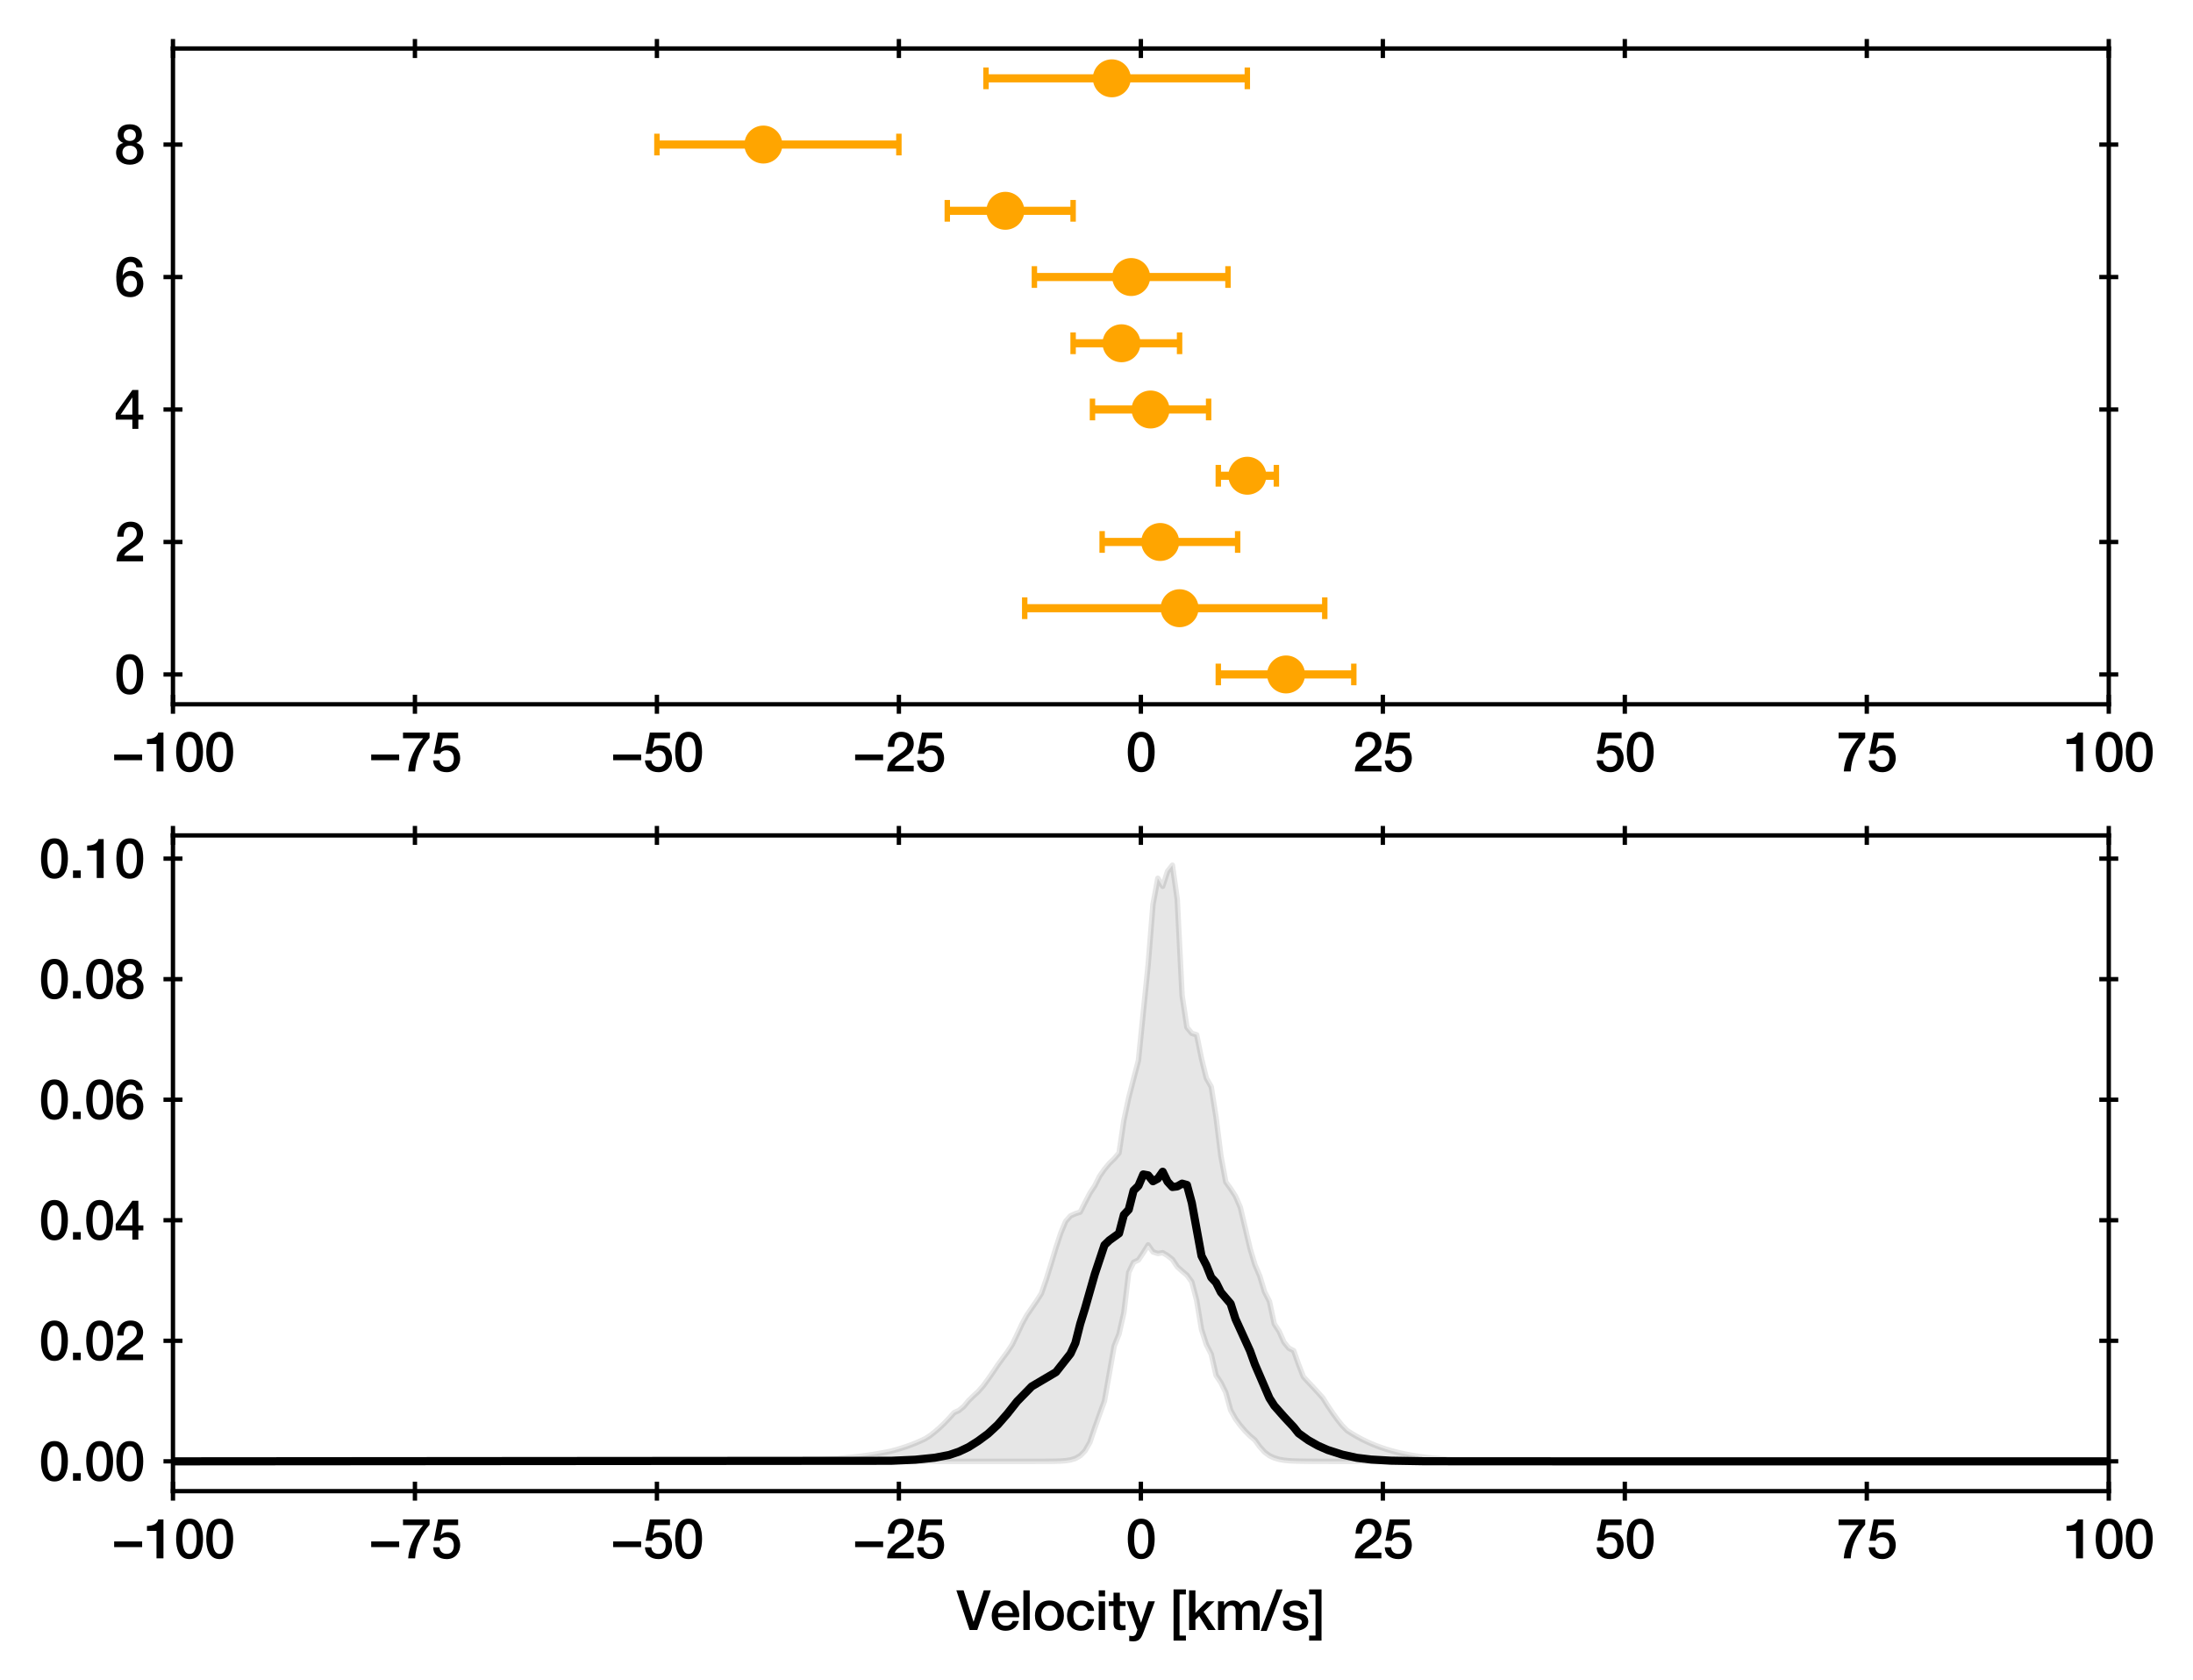 <?xml version="1.0" encoding="utf-8" standalone="no"?>
<!DOCTYPE svg PUBLIC "-//W3C//DTD SVG 1.1//EN"
  "http://www.w3.org/Graphics/SVG/1.1/DTD/svg11.dtd">
<svg xmlns:xlink="http://www.w3.org/1999/xlink" width="404.567pt" height="309.921pt" viewBox="0 0 404.567 309.921" xmlns="http://www.w3.org/2000/svg" version="1.1">
 <defs>
  <style type="text/css">*{stroke-linejoin: round; stroke-linecap: butt}</style>
 </defs>
 <g id="figure_1">
  <g id="patch_1">
   <path d="M 0 309.921 
L 404.567 309.921 
L 404.567 0 
L 0 0 
z
" style="fill: #ffffff"/>
  </g>
  <g id="axes_1">
   <g id="patch_2">
    <path d="M 31.908 129.91 
L 389.028 129.91 
L 389.028 8.95 
L 31.908 8.95 
z
" style="fill: #ffffff"/>
   </g>
   <g id="matplotlib.axis_1">
    <g id="xtick_1">
     <g id="line2d_1">
      <defs>
       <path id="m0ee401a69e" d="M 0 1.75 
L 0 -1.75 
" style="stroke: #000000; stroke-width: 0.8"/>
      </defs>
      <g>
       <use xlink:href="#m0ee401a69e" x="31.908" y="129.91" style="stroke: #000000; stroke-width: 0.8"/>
      </g>
     </g>
     <g id="line2d_2">
      <g>
       <use xlink:href="#m0ee401a69e" x="31.908" y="8.95" style="stroke: #000000; stroke-width: 0.8"/>
      </g>
     </g>
     <g id="text_1">
      <!-- −100 -->
      <g transform="translate(20.569 142.301)scale(0.1 -0.1)">
       <defs>
        <path id="HelveticaNeue-Medium-2212" d="M 3533 1293 
L 3533 1946 
L 307 1946 
L 307 1293 
L 3533 1293 
z
" transform="scale(0.016)"/>
        <path id="HelveticaNeue-Medium-31" d="M 339 3162 
L 1440 3162 
L 1440 0 
L 2240 0 
L 2240 4480 
L 1645 4480 
C 1536 3942 954 3731 339 3738 
L 339 3162 
z
" transform="scale(0.016)"/>
        <path id="HelveticaNeue-Medium-30" d="M 1779 518 
C 1139 518 960 1306 960 2240 
C 960 3174 1139 3962 1779 3962 
C 2419 3962 2598 3174 2598 2240 
C 2598 1306 2419 518 1779 518 
z
M 1779 4570 
C 493 4570 230 3258 230 2240 
C 230 1222 493 -90 1779 -90 
C 3066 -90 3328 1222 3328 2240 
C 3328 3258 3066 4570 1779 4570 
z
" transform="scale(0.016)"/>
       </defs>
       <use xlink:href="#HelveticaNeue-Medium-2212"/>
       <use xlink:href="#HelveticaNeue-Medium-31" x="60"/>
       <use xlink:href="#HelveticaNeue-Medium-30" x="115.6"/>
       <use xlink:href="#HelveticaNeue-Medium-30" x="171.2"/>
      </g>
     </g>
    </g>
    <g id="xtick_2">
     <g id="line2d_3">
      <g>
       <use xlink:href="#m0ee401a69e" x="76.548" y="129.91" style="stroke: #000000; stroke-width: 0.8"/>
      </g>
     </g>
     <g id="line2d_4">
      <g>
       <use xlink:href="#m0ee401a69e" x="76.548" y="8.95" style="stroke: #000000; stroke-width: 0.8"/>
      </g>
     </g>
     <g id="text_2">
      <!-- −75 -->
      <g transform="translate(67.988 142.301)scale(0.1 -0.1)">
       <defs>
        <path id="HelveticaNeue-Medium-37" d="M 224 3827 
L 2547 3827 
C 1626 2790 915 1414 819 0 
L 1619 0 
C 1734 1619 2355 2816 3290 3872 
L 3290 4480 
L 224 4480 
L 224 3827 
z
" transform="scale(0.016)"/>
        <path id="HelveticaNeue-Medium-35" d="M 307 2029 
L 1037 2029 
C 1152 2342 1453 2438 1760 2438 
C 2349 2438 2611 1997 2611 1504 
C 2611 960 2400 518 1779 518 
C 1306 518 998 794 954 1274 
L 224 1274 
C 256 378 928 -90 1792 -90 
C 2893 -90 3341 800 3341 1517 
C 3341 2374 2829 3014 1939 3014 
C 1638 3014 1312 2893 1114 2675 
L 1101 2688 
L 1331 3827 
L 3104 3827 
L 3104 4480 
L 787 4480 
L 307 2029 
z
" transform="scale(0.016)"/>
       </defs>
       <use xlink:href="#HelveticaNeue-Medium-2212"/>
       <use xlink:href="#HelveticaNeue-Medium-37" x="60"/>
       <use xlink:href="#HelveticaNeue-Medium-35" x="115.6"/>
      </g>
     </g>
    </g>
    <g id="xtick_3">
     <g id="line2d_5">
      <g>
       <use xlink:href="#m0ee401a69e" x="121.188" y="129.91" style="stroke: #000000; stroke-width: 0.8"/>
      </g>
     </g>
     <g id="line2d_6">
      <g>
       <use xlink:href="#m0ee401a69e" x="121.188" y="8.95" style="stroke: #000000; stroke-width: 0.8"/>
      </g>
     </g>
     <g id="text_3">
      <!-- −50 -->
      <g transform="translate(112.628 142.301)scale(0.1 -0.1)">
       <use xlink:href="#HelveticaNeue-Medium-2212"/>
       <use xlink:href="#HelveticaNeue-Medium-35" x="60"/>
       <use xlink:href="#HelveticaNeue-Medium-30" x="115.6"/>
      </g>
     </g>
    </g>
    <g id="xtick_4">
     <g id="line2d_7">
      <g>
       <use xlink:href="#m0ee401a69e" x="165.828" y="129.91" style="stroke: #000000; stroke-width: 0.8"/>
      </g>
     </g>
     <g id="line2d_8">
      <g>
       <use xlink:href="#m0ee401a69e" x="165.828" y="8.95" style="stroke: #000000; stroke-width: 0.8"/>
      </g>
     </g>
     <g id="text_4">
      <!-- −25 -->
      <g transform="translate(157.268 142.301)scale(0.1 -0.1)">
       <defs>
        <path id="HelveticaNeue-Medium-32" d="M 3309 653 
L 1126 653 
C 1254 1050 1798 1325 2317 1683 
C 2829 2042 3315 2483 3315 3194 
C 3315 3770 2970 4570 1875 4570 
C 877 4570 333 3834 333 2842 
L 1062 2842 
C 1082 3469 1254 3962 1830 3962 
C 2458 3962 2592 3488 2586 3168 
C 2573 2470 1818 2118 1235 1696 
C 634 1293 256 736 250 0 
L 3309 0 
L 3309 653 
z
" transform="scale(0.016)"/>
       </defs>
       <use xlink:href="#HelveticaNeue-Medium-2212"/>
       <use xlink:href="#HelveticaNeue-Medium-32" x="60"/>
       <use xlink:href="#HelveticaNeue-Medium-35" x="115.6"/>
      </g>
     </g>
    </g>
    <g id="xtick_5">
     <g id="line2d_9">
      <g>
       <use xlink:href="#m0ee401a69e" x="210.468" y="129.91" style="stroke: #000000; stroke-width: 0.8"/>
      </g>
     </g>
     <g id="line2d_10">
      <g>
       <use xlink:href="#m0ee401a69e" x="210.468" y="8.95" style="stroke: #000000; stroke-width: 0.8"/>
      </g>
     </g>
     <g id="text_5">
      <!-- 0 -->
      <g transform="translate(207.688 142.301)scale(0.1 -0.1)">
       <use xlink:href="#HelveticaNeue-Medium-30"/>
      </g>
     </g>
    </g>
    <g id="xtick_6">
     <g id="line2d_11">
      <g>
       <use xlink:href="#m0ee401a69e" x="255.108" y="129.91" style="stroke: #000000; stroke-width: 0.8"/>
      </g>
     </g>
     <g id="line2d_12">
      <g>
       <use xlink:href="#m0ee401a69e" x="255.108" y="8.95" style="stroke: #000000; stroke-width: 0.8"/>
      </g>
     </g>
     <g id="text_6">
      <!-- 25 -->
      <g transform="translate(249.548 142.301)scale(0.1 -0.1)">
       <use xlink:href="#HelveticaNeue-Medium-32"/>
       <use xlink:href="#HelveticaNeue-Medium-35" x="55.6"/>
      </g>
     </g>
    </g>
    <g id="xtick_7">
     <g id="line2d_13">
      <g>
       <use xlink:href="#m0ee401a69e" x="299.748" y="129.91" style="stroke: #000000; stroke-width: 0.8"/>
      </g>
     </g>
     <g id="line2d_14">
      <g>
       <use xlink:href="#m0ee401a69e" x="299.748" y="8.95" style="stroke: #000000; stroke-width: 0.8"/>
      </g>
     </g>
     <g id="text_7">
      <!-- 50 -->
      <g transform="translate(294.188 142.301)scale(0.1 -0.1)">
       <use xlink:href="#HelveticaNeue-Medium-35"/>
       <use xlink:href="#HelveticaNeue-Medium-30" x="55.6"/>
      </g>
     </g>
    </g>
    <g id="xtick_8">
     <g id="line2d_15">
      <g>
       <use xlink:href="#m0ee401a69e" x="344.388" y="129.91" style="stroke: #000000; stroke-width: 0.8"/>
      </g>
     </g>
     <g id="line2d_16">
      <g>
       <use xlink:href="#m0ee401a69e" x="344.388" y="8.95" style="stroke: #000000; stroke-width: 0.8"/>
      </g>
     </g>
     <g id="text_8">
      <!-- 75 -->
      <g transform="translate(338.828 142.301)scale(0.1 -0.1)">
       <use xlink:href="#HelveticaNeue-Medium-37"/>
       <use xlink:href="#HelveticaNeue-Medium-35" x="55.6"/>
      </g>
     </g>
    </g>
    <g id="xtick_9">
     <g id="line2d_17">
      <g>
       <use xlink:href="#m0ee401a69e" x="389.028" y="129.91" style="stroke: #000000; stroke-width: 0.8"/>
      </g>
     </g>
     <g id="line2d_18">
      <g>
       <use xlink:href="#m0ee401a69e" x="389.028" y="8.95" style="stroke: #000000; stroke-width: 0.8"/>
      </g>
     </g>
     <g id="text_9">
      <!-- 100 -->
      <g transform="translate(380.689 142.301)scale(0.1 -0.1)">
       <use xlink:href="#HelveticaNeue-Medium-31"/>
       <use xlink:href="#HelveticaNeue-Medium-30" x="55.6"/>
       <use xlink:href="#HelveticaNeue-Medium-30" x="111.2"/>
      </g>
     </g>
    </g>
   </g>
   <g id="matplotlib.axis_2">
    <g id="ytick_1">
     <g id="line2d_19">
      <defs>
       <path id="m639b80ee2d" d="M 1.75 0 
L -1.75 -0 
" style="stroke: #000000; stroke-width: 0.8"/>
      </defs>
      <g>
       <use xlink:href="#m639b80ee2d" x="31.908" y="124.412" style="stroke: #000000; stroke-width: 0.8"/>
      </g>
     </g>
     <g id="line2d_20">
      <g>
       <use xlink:href="#m639b80ee2d" x="389.028" y="124.412" style="stroke: #000000; stroke-width: 0.8"/>
      </g>
     </g>
     <g id="text_10">
      <!-- 0 -->
      <g transform="translate(21.098 127.982)scale(0.1 -0.1)">
       <use xlink:href="#HelveticaNeue-Medium-30"/>
      </g>
     </g>
    </g>
    <g id="ytick_2">
     <g id="line2d_21">
      <g>
       <use xlink:href="#m639b80ee2d" x="31.908" y="99.975" style="stroke: #000000; stroke-width: 0.8"/>
      </g>
     </g>
     <g id="line2d_22">
      <g>
       <use xlink:href="#m639b80ee2d" x="389.028" y="99.975" style="stroke: #000000; stroke-width: 0.8"/>
      </g>
     </g>
     <g id="text_11">
      <!-- 2 -->
      <g transform="translate(21.098 103.546)scale(0.1 -0.1)">
       <use xlink:href="#HelveticaNeue-Medium-32"/>
      </g>
     </g>
    </g>
    <g id="ytick_3">
     <g id="line2d_23">
      <g>
       <use xlink:href="#m639b80ee2d" x="31.908" y="75.539" style="stroke: #000000; stroke-width: 0.8"/>
      </g>
     </g>
     <g id="line2d_24">
      <g>
       <use xlink:href="#m639b80ee2d" x="389.028" y="75.539" style="stroke: #000000; stroke-width: 0.8"/>
      </g>
     </g>
     <g id="text_12">
      <!-- 4 -->
      <g transform="translate(21.098 79.109)scale(0.1 -0.1)">
       <defs>
        <path id="HelveticaNeue-Medium-34" d="M 3341 1638 
L 2765 1638 
L 2765 4480 
L 2074 4480 
L 154 1786 
L 154 1062 
L 2074 1062 
L 2074 0 
L 2765 0 
L 2765 1062 
L 3341 1062 
L 3341 1638 
z
M 2061 3610 
L 2074 3610 
L 2074 1638 
L 717 1638 
L 2061 3610 
z
" transform="scale(0.016)"/>
       </defs>
       <use xlink:href="#HelveticaNeue-Medium-34"/>
      </g>
     </g>
    </g>
    <g id="ytick_4">
     <g id="line2d_25">
      <g>
       <use xlink:href="#m639b80ee2d" x="31.908" y="51.103" style="stroke: #000000; stroke-width: 0.8"/>
      </g>
     </g>
     <g id="line2d_26">
      <g>
       <use xlink:href="#m639b80ee2d" x="389.028" y="51.103" style="stroke: #000000; stroke-width: 0.8"/>
      </g>
     </g>
     <g id="text_13">
      <!-- 6 -->
      <g transform="translate(21.098 54.673)scale(0.1 -0.1)">
       <defs>
        <path id="HelveticaNeue-Medium-36" d="M 1824 518 
C 1293 518 1018 966 1018 1453 
C 1018 1946 1293 2368 1824 2368 
C 2349 2368 2611 1933 2611 1453 
C 2611 973 2349 518 1824 518 
z
M 3258 3347 
C 3219 4077 2618 4570 1907 4570 
C 640 4570 218 3322 218 2253 
C 218 947 531 -90 1850 -90 
C 2746 -90 3341 570 3341 1440 
C 3341 2298 2816 2944 1926 2944 
C 1530 2944 1158 2765 960 2413 
L 947 2426 
C 992 3014 1082 3962 1875 3962 
C 2253 3962 2496 3712 2528 3347 
L 3258 3347 
z
" transform="scale(0.016)"/>
       </defs>
       <use xlink:href="#HelveticaNeue-Medium-36"/>
      </g>
     </g>
    </g>
    <g id="ytick_5">
     <g id="line2d_27">
      <g>
       <use xlink:href="#m639b80ee2d" x="31.908" y="26.666" style="stroke: #000000; stroke-width: 0.8"/>
      </g>
     </g>
     <g id="line2d_28">
      <g>
       <use xlink:href="#m639b80ee2d" x="389.028" y="26.666" style="stroke: #000000; stroke-width: 0.8"/>
      </g>
     </g>
     <g id="text_14">
      <!-- 8 -->
      <g transform="translate(21.098 30.237)scale(0.1 -0.1)">
       <defs>
        <path id="HelveticaNeue-Medium-38" d="M 1779 486 
C 1293 486 928 794 928 1318 
C 928 1811 1293 2106 1779 2106 
C 2266 2106 2630 1811 2630 1318 
C 2630 794 2266 486 1779 486 
z
M 1779 -90 
C 2688 -90 3360 442 3360 1318 
C 3360 1882 3040 2285 2541 2413 
L 2541 2426 
C 2944 2579 3174 2912 3174 3347 
C 3174 4109 2669 4570 1779 4570 
C 890 4570 384 4109 384 3347 
C 384 2912 614 2579 1018 2426 
L 1018 2413 
C 518 2285 198 1882 198 1318 
C 198 442 870 -90 1779 -90 
z
M 1779 3994 
C 2170 3994 2483 3750 2483 3309 
C 2483 2886 2182 2650 1779 2650 
C 1376 2650 1075 2886 1075 3309 
C 1075 3750 1389 3994 1779 3994 
z
" transform="scale(0.016)"/>
       </defs>
       <use xlink:href="#HelveticaNeue-Medium-38"/>
      </g>
     </g>
    </g>
   </g>
   <g id="LineCollection_1">
    <path d="M 224.753 124.412 
L 249.751 124.412 
" clip-path="url(#p552e424251)" style="fill: none; stroke: #ffa500; stroke-width: 1.5"/>
    <path d="M 189.041 112.194 
L 244.394 112.194 
" clip-path="url(#p552e424251)" style="fill: none; stroke: #ffa500; stroke-width: 1.5"/>
    <path d="M 203.325 99.975 
L 228.324 99.975 
" clip-path="url(#p552e424251)" style="fill: none; stroke: #ffa500; stroke-width: 1.5"/>
    <path d="M 224.753 87.757 
L 235.466 87.757 
" clip-path="url(#p552e424251)" style="fill: none; stroke: #ffa500; stroke-width: 1.5"/>
    <path d="M 201.54 75.539 
L 222.967 75.539 
" clip-path="url(#p552e424251)" style="fill: none; stroke: #ffa500; stroke-width: 1.5"/>
    <path d="M 197.969 63.321 
L 217.61 63.321 
" clip-path="url(#p552e424251)" style="fill: none; stroke: #ffa500; stroke-width: 1.5"/>
    <path d="M 190.826 51.103 
L 226.538 51.103 
" clip-path="url(#p552e424251)" style="fill: none; stroke: #ffa500; stroke-width: 1.5"/>
    <path d="M 174.756 38.885 
L 197.969 38.885 
" clip-path="url(#p552e424251)" style="fill: none; stroke: #ffa500; stroke-width: 1.5"/>
    <path d="M 121.188 26.666 
L 165.828 26.666 
" clip-path="url(#p552e424251)" style="fill: none; stroke: #ffa500; stroke-width: 1.5"/>
    <path d="M 181.898 14.448 
L 230.109 14.448 
" clip-path="url(#p552e424251)" style="fill: none; stroke: #ffa500; stroke-width: 1.5"/>
   </g>
   <g id="line2d_29">
    <defs>
     <path id="md66c753eae" d="M 0 2 
L 0 -2 
" style="stroke: #ffa500"/>
    </defs>
    <g clip-path="url(#p552e424251)">
     <use xlink:href="#md66c753eae" x="224.753" y="124.412" style="fill: #ffa500; stroke: #ffa500"/>
     <use xlink:href="#md66c753eae" x="189.041" y="112.194" style="fill: #ffa500; stroke: #ffa500"/>
     <use xlink:href="#md66c753eae" x="203.325" y="99.975" style="fill: #ffa500; stroke: #ffa500"/>
     <use xlink:href="#md66c753eae" x="224.753" y="87.757" style="fill: #ffa500; stroke: #ffa500"/>
     <use xlink:href="#md66c753eae" x="201.54" y="75.539" style="fill: #ffa500; stroke: #ffa500"/>
     <use xlink:href="#md66c753eae" x="197.969" y="63.321" style="fill: #ffa500; stroke: #ffa500"/>
     <use xlink:href="#md66c753eae" x="190.826" y="51.103" style="fill: #ffa500; stroke: #ffa500"/>
     <use xlink:href="#md66c753eae" x="174.756" y="38.885" style="fill: #ffa500; stroke: #ffa500"/>
     <use xlink:href="#md66c753eae" x="121.188" y="26.666" style="fill: #ffa500; stroke: #ffa500"/>
     <use xlink:href="#md66c753eae" x="181.898" y="14.448" style="fill: #ffa500; stroke: #ffa500"/>
    </g>
   </g>
   <g id="line2d_30">
    <g clip-path="url(#p552e424251)">
     <use xlink:href="#md66c753eae" x="249.751" y="124.412" style="fill: #ffa500; stroke: #ffa500"/>
     <use xlink:href="#md66c753eae" x="244.394" y="112.194" style="fill: #ffa500; stroke: #ffa500"/>
     <use xlink:href="#md66c753eae" x="228.324" y="99.975" style="fill: #ffa500; stroke: #ffa500"/>
     <use xlink:href="#md66c753eae" x="235.466" y="87.757" style="fill: #ffa500; stroke: #ffa500"/>
     <use xlink:href="#md66c753eae" x="222.967" y="75.539" style="fill: #ffa500; stroke: #ffa500"/>
     <use xlink:href="#md66c753eae" x="217.61" y="63.321" style="fill: #ffa500; stroke: #ffa500"/>
     <use xlink:href="#md66c753eae" x="226.538" y="51.103" style="fill: #ffa500; stroke: #ffa500"/>
     <use xlink:href="#md66c753eae" x="197.969" y="38.885" style="fill: #ffa500; stroke: #ffa500"/>
     <use xlink:href="#md66c753eae" x="165.828" y="26.666" style="fill: #ffa500; stroke: #ffa500"/>
     <use xlink:href="#md66c753eae" x="230.109" y="14.448" style="fill: #ffa500; stroke: #ffa500"/>
    </g>
   </g>
   <g id="line2d_31">
    <defs>
     <path id="m1fce1b6e5d" d="M 0 3 
C 0.796 3 1.559 2.684 2.121 2.121 
C 2.684 1.559 3 0.796 3 0 
C 3 -0.796 2.684 -1.559 2.121 -2.121 
C 1.559 -2.684 0.796 -3 0 -3 
C -0.796 -3 -1.559 -2.684 -2.121 -2.121 
C -2.684 -1.559 -3 -0.796 -3 0 
C -3 0.796 -2.684 1.559 -2.121 2.121 
C -1.559 2.684 -0.796 3 0 3 
z
" style="stroke: #ffa500"/>
    </defs>
    <g clip-path="url(#p552e424251)">
     <use xlink:href="#m1fce1b6e5d" x="237.252" y="124.412" style="fill: #ffa500; stroke: #ffa500"/>
     <use xlink:href="#m1fce1b6e5d" x="217.61" y="112.194" style="fill: #ffa500; stroke: #ffa500"/>
     <use xlink:href="#m1fce1b6e5d" x="214.039" y="99.975" style="fill: #ffa500; stroke: #ffa500"/>
     <use xlink:href="#m1fce1b6e5d" x="230.109" y="87.757" style="fill: #ffa500; stroke: #ffa500"/>
     <use xlink:href="#m1fce1b6e5d" x="212.253" y="75.539" style="fill: #ffa500; stroke: #ffa500"/>
     <use xlink:href="#m1fce1b6e5d" x="206.897" y="63.321" style="fill: #ffa500; stroke: #ffa500"/>
     <use xlink:href="#m1fce1b6e5d" x="208.682" y="51.103" style="fill: #ffa500; stroke: #ffa500"/>
     <use xlink:href="#m1fce1b6e5d" x="185.469" y="38.885" style="fill: #ffa500; stroke: #ffa500"/>
     <use xlink:href="#m1fce1b6e5d" x="140.829" y="26.666" style="fill: #ffa500; stroke: #ffa500"/>
     <use xlink:href="#m1fce1b6e5d" x="205.111" y="14.448" style="fill: #ffa500; stroke: #ffa500"/>
    </g>
   </g>
   <g id="patch_3">
    <path d="M 31.908 129.91 
L 31.908 8.95 
" style="fill: none; stroke: #000000; stroke-width: 0.8; stroke-linejoin: miter; stroke-linecap: square"/>
   </g>
   <g id="patch_4">
    <path d="M 389.028 129.91 
L 389.028 8.95 
" style="fill: none; stroke: #000000; stroke-width: 0.8; stroke-linejoin: miter; stroke-linecap: square"/>
   </g>
   <g id="patch_5">
    <path d="M 31.908 129.91 
L 389.028 129.91 
" style="fill: none; stroke: #000000; stroke-width: 0.8; stroke-linejoin: miter; stroke-linecap: square"/>
   </g>
   <g id="patch_6">
    <path d="M 31.908 8.95 
L 389.028 8.95 
" style="fill: none; stroke: #000000; stroke-width: 0.8; stroke-linejoin: miter; stroke-linecap: square"/>
   </g>
  </g>
  <g id="axes_2">
   <g id="patch_7">
    <path d="M 31.908 275.062 
L 389.028 275.062 
L 389.028 154.102 
L 31.908 154.102 
z
" style="fill: #ffffff"/>
   </g>
   <g id="PolyCollection_1">
    <defs>
     <path id="mf036753ce0" d="M 31.908 -40.358 
L 31.908 -40.358 
L 32.803 -40.358 
L 33.698 -40.358 
L 34.593 -40.358 
L 35.488 -40.358 
L 36.383 -40.358 
L 37.278 -40.358 
L 38.173 -40.358 
L 39.068 -40.358 
L 39.963 -40.358 
L 40.858 -40.358 
L 41.753 -40.358 
L 42.648 -40.358 
L 43.543 -40.358 
L 44.438 -40.358 
L 45.333 -40.358 
L 46.228 -40.358 
L 47.123 -40.358 
L 48.018 -40.358 
L 48.914 -40.358 
L 49.809 -40.358 
L 50.704 -40.358 
L 51.599 -40.358 
L 52.494 -40.358 
L 53.389 -40.358 
L 54.284 -40.358 
L 55.179 -40.358 
L 56.074 -40.358 
L 56.969 -40.358 
L 57.864 -40.358 
L 58.759 -40.358 
L 59.654 -40.358 
L 60.549 -40.358 
L 61.444 -40.358 
L 62.339 -40.358 
L 63.234 -40.358 
L 64.129 -40.358 
L 65.024 -40.358 
L 65.919 -40.358 
L 66.814 -40.358 
L 67.709 -40.358 
L 68.604 -40.358 
L 69.499 -40.358 
L 70.394 -40.358 
L 71.289 -40.358 
L 72.185 -40.358 
L 73.08 -40.358 
L 73.975 -40.358 
L 74.87 -40.358 
L 75.765 -40.358 
L 76.66 -40.358 
L 77.555 -40.358 
L 78.45 -40.358 
L 79.345 -40.358 
L 80.24 -40.358 
L 81.135 -40.358 
L 82.03 -40.358 
L 82.925 -40.358 
L 83.82 -40.358 
L 84.715 -40.358 
L 85.61 -40.358 
L 86.505 -40.358 
L 87.4 -40.358 
L 88.295 -40.358 
L 89.19 -40.358 
L 90.085 -40.358 
L 90.98 -40.358 
L 91.875 -40.358 
L 92.77 -40.358 
L 93.665 -40.358 
L 94.56 -40.358 
L 95.455 -40.358 
L 96.351 -40.358 
L 97.246 -40.358 
L 98.141 -40.358 
L 99.036 -40.358 
L 99.931 -40.358 
L 100.826 -40.358 
L 101.721 -40.358 
L 102.616 -40.358 
L 103.511 -40.358 
L 104.406 -40.358 
L 105.301 -40.358 
L 106.196 -40.358 
L 107.091 -40.358 
L 107.986 -40.358 
L 108.881 -40.358 
L 109.776 -40.358 
L 110.671 -40.358 
L 111.566 -40.358 
L 112.461 -40.358 
L 113.356 -40.358 
L 114.251 -40.358 
L 115.146 -40.358 
L 116.041 -40.358 
L 116.936 -40.358 
L 117.831 -40.358 
L 118.726 -40.358 
L 119.621 -40.358 
L 120.517 -40.358 
L 121.412 -40.358 
L 122.307 -40.358 
L 123.202 -40.358 
L 124.097 -40.358 
L 124.992 -40.358 
L 125.887 -40.358 
L 126.782 -40.358 
L 127.677 -40.358 
L 128.572 -40.358 
L 129.467 -40.358 
L 130.362 -40.358 
L 131.257 -40.358 
L 132.152 -40.358 
L 133.047 -40.358 
L 133.942 -40.358 
L 134.837 -40.358 
L 135.732 -40.358 
L 136.627 -40.358 
L 137.522 -40.358 
L 138.417 -40.358 
L 139.312 -40.358 
L 140.207 -40.358 
L 141.102 -40.358 
L 141.997 -40.358 
L 142.892 -40.358 
L 143.788 -40.358 
L 144.683 -40.358 
L 145.578 -40.358 
L 146.473 -40.358 
L 147.368 -40.358 
L 148.263 -40.358 
L 149.158 -40.358 
L 150.053 -40.358 
L 150.948 -40.358 
L 151.843 -40.358 
L 152.738 -40.358 
L 153.633 -40.358 
L 154.528 -40.358 
L 155.423 -40.358 
L 156.318 -40.358 
L 157.213 -40.358 
L 158.108 -40.358 
L 159.003 -40.358 
L 159.898 -40.358 
L 160.793 -40.358 
L 161.688 -40.358 
L 162.583 -40.358 
L 163.478 -40.358 
L 164.373 -40.358 
L 165.268 -40.358 
L 166.163 -40.358 
L 167.058 -40.358 
L 167.954 -40.358 
L 168.849 -40.358 
L 169.744 -40.358 
L 170.639 -40.358 
L 171.534 -40.358 
L 172.429 -40.358 
L 173.324 -40.358 
L 174.219 -40.358 
L 175.114 -40.358 
L 176.009 -40.358 
L 176.904 -40.358 
L 177.799 -40.358 
L 178.694 -40.358 
L 179.589 -40.358 
L 180.484 -40.358 
L 181.379 -40.358 
L 182.274 -40.358 
L 183.169 -40.358 
L 184.064 -40.358 
L 184.959 -40.358 
L 185.854 -40.358 
L 186.749 -40.358 
L 187.644 -40.358 
L 188.539 -40.358 
L 189.434 -40.358 
L 190.329 -40.358 
L 191.225 -40.359 
L 192.12 -40.36 
L 193.015 -40.363 
L 193.91 -40.369 
L 194.805 -40.383 
L 195.7 -40.414 
L 196.595 -40.482 
L 197.49 -40.62 
L 198.385 -40.891 
L 199.28 -41.399 
L 200.175 -42.31 
L 201.07 -43.879 
L 201.965 -46.539 
L 202.86 -49.052 
L 203.755 -51.515 
L 204.65 -56.568 
L 205.545 -61.623 
L 206.44 -63.851 
L 207.335 -67.814 
L 208.23 -75.225 
L 209.125 -77.076 
L 210.02 -77.504 
L 210.915 -78.836 
L 211.81 -80.284 
L 212.705 -78.99 
L 213.6 -78.7 
L 214.495 -78.845 
L 215.391 -78.32 
L 216.286 -77.608 
L 217.181 -76.262 
L 218.076 -75.458 
L 218.971 -74.706 
L 219.866 -73.475 
L 220.761 -70.062 
L 221.656 -64.688 
L 222.551 -61.899 
L 223.446 -60.151 
L 224.341 -56.221 
L 225.236 -54.875 
L 226.131 -53.074 
L 227.026 -49.816 
L 227.921 -48.203 
L 228.816 -46.986 
L 229.711 -45.944 
L 230.606 -45.055 
L 231.501 -44.299 
L 232.396 -43.07 
L 233.291 -42.063 
L 234.186 -41.403 
L 235.081 -40.983 
L 235.976 -40.722 
L 236.871 -40.566 
L 237.766 -40.474 
L 238.661 -40.422 
L 239.557 -40.396 
L 240.452 -40.38 
L 241.347 -40.37 
L 242.242 -40.365 
L 243.137 -40.362 
L 244.032 -40.36 
L 244.927 -40.359 
L 245.822 -40.358 
L 246.717 -40.358 
L 247.612 -40.358 
L 248.507 -40.358 
L 249.402 -40.358 
L 250.297 -40.358 
L 251.192 -40.358 
L 252.087 -40.358 
L 252.982 -40.358 
L 253.877 -40.358 
L 254.772 -40.358 
L 255.667 -40.358 
L 256.562 -40.358 
L 257.457 -40.358 
L 258.352 -40.358 
L 259.247 -40.358 
L 260.142 -40.358 
L 261.037 -40.358 
L 261.932 -40.358 
L 262.828 -40.358 
L 263.723 -40.358 
L 264.618 -40.358 
L 265.513 -40.358 
L 266.408 -40.358 
L 267.303 -40.358 
L 268.198 -40.358 
L 269.093 -40.358 
L 269.988 -40.358 
L 270.883 -40.358 
L 271.778 -40.358 
L 272.673 -40.358 
L 273.568 -40.358 
L 274.463 -40.358 
L 275.358 -40.358 
L 276.253 -40.358 
L 277.148 -40.358 
L 278.043 -40.358 
L 278.938 -40.358 
L 279.833 -40.358 
L 280.728 -40.358 
L 281.623 -40.358 
L 282.518 -40.358 
L 283.413 -40.358 
L 284.308 -40.358 
L 285.203 -40.358 
L 286.098 -40.358 
L 286.994 -40.358 
L 287.889 -40.358 
L 288.784 -40.358 
L 289.679 -40.358 
L 290.574 -40.358 
L 291.469 -40.358 
L 292.364 -40.358 
L 293.259 -40.358 
L 294.154 -40.358 
L 295.049 -40.358 
L 295.944 -40.358 
L 296.839 -40.358 
L 297.734 -40.358 
L 298.629 -40.358 
L 299.524 -40.358 
L 300.419 -40.358 
L 301.314 -40.358 
L 302.209 -40.358 
L 303.104 -40.358 
L 303.999 -40.358 
L 304.894 -40.358 
L 305.789 -40.358 
L 306.684 -40.358 
L 307.579 -40.358 
L 308.474 -40.358 
L 309.369 -40.358 
L 310.265 -40.358 
L 311.16 -40.358 
L 312.055 -40.358 
L 312.95 -40.358 
L 313.845 -40.358 
L 314.74 -40.358 
L 315.635 -40.358 
L 316.53 -40.358 
L 317.425 -40.358 
L 318.32 -40.358 
L 319.215 -40.358 
L 320.11 -40.358 
L 321.005 -40.358 
L 321.9 -40.358 
L 322.795 -40.358 
L 323.69 -40.358 
L 324.585 -40.358 
L 325.48 -40.358 
L 326.375 -40.358 
L 327.27 -40.358 
L 328.165 -40.358 
L 329.06 -40.358 
L 329.955 -40.358 
L 330.85 -40.358 
L 331.745 -40.358 
L 332.64 -40.358 
L 333.535 -40.358 
L 334.431 -40.358 
L 335.326 -40.358 
L 336.221 -40.358 
L 337.116 -40.358 
L 338.011 -40.358 
L 338.906 -40.358 
L 339.801 -40.358 
L 340.696 -40.358 
L 341.591 -40.358 
L 342.486 -40.358 
L 343.381 -40.358 
L 344.276 -40.358 
L 345.171 -40.358 
L 346.066 -40.358 
L 346.961 -40.358 
L 347.856 -40.358 
L 348.751 -40.358 
L 349.646 -40.358 
L 350.541 -40.358 
L 351.436 -40.358 
L 352.331 -40.358 
L 353.226 -40.358 
L 354.121 -40.358 
L 355.016 -40.358 
L 355.911 -40.358 
L 356.806 -40.358 
L 357.701 -40.358 
L 358.597 -40.358 
L 359.492 -40.358 
L 360.387 -40.358 
L 361.282 -40.358 
L 362.177 -40.358 
L 363.072 -40.358 
L 363.967 -40.358 
L 364.862 -40.358 
L 365.757 -40.358 
L 366.652 -40.358 
L 367.547 -40.358 
L 368.442 -40.358 
L 369.337 -40.358 
L 370.232 -40.358 
L 371.127 -40.358 
L 372.022 -40.358 
L 372.917 -40.358 
L 373.812 -40.358 
L 374.707 -40.358 
L 375.602 -40.358 
L 376.497 -40.358 
L 377.392 -40.358 
L 378.287 -40.358 
L 379.182 -40.358 
L 380.077 -40.358 
L 380.972 -40.358 
L 381.868 -40.358 
L 382.763 -40.358 
L 383.658 -40.358 
L 384.553 -40.358 
L 385.448 -40.358 
L 386.343 -40.358 
L 387.238 -40.358 
L 388.133 -40.358 
L 389.028 -40.358 
L 389.028 -40.358 
L 389.028 -40.358 
L 388.133 -40.358 
L 387.238 -40.358 
L 386.343 -40.358 
L 385.448 -40.358 
L 384.553 -40.358 
L 383.658 -40.358 
L 382.763 -40.358 
L 381.868 -40.358 
L 380.972 -40.358 
L 380.077 -40.358 
L 379.182 -40.358 
L 378.287 -40.358 
L 377.392 -40.358 
L 376.497 -40.358 
L 375.602 -40.358 
L 374.707 -40.358 
L 373.812 -40.358 
L 372.917 -40.358 
L 372.022 -40.358 
L 371.127 -40.358 
L 370.232 -40.358 
L 369.337 -40.358 
L 368.442 -40.358 
L 367.547 -40.358 
L 366.652 -40.358 
L 365.757 -40.358 
L 364.862 -40.358 
L 363.967 -40.358 
L 363.072 -40.358 
L 362.177 -40.358 
L 361.282 -40.358 
L 360.387 -40.358 
L 359.492 -40.358 
L 358.597 -40.358 
L 357.701 -40.358 
L 356.806 -40.358 
L 355.911 -40.358 
L 355.016 -40.358 
L 354.121 -40.358 
L 353.226 -40.358 
L 352.331 -40.358 
L 351.436 -40.358 
L 350.541 -40.358 
L 349.646 -40.358 
L 348.751 -40.358 
L 347.856 -40.358 
L 346.961 -40.358 
L 346.066 -40.358 
L 345.171 -40.358 
L 344.276 -40.358 
L 343.381 -40.358 
L 342.486 -40.358 
L 341.591 -40.358 
L 340.696 -40.358 
L 339.801 -40.358 
L 338.906 -40.358 
L 338.011 -40.358 
L 337.116 -40.358 
L 336.221 -40.358 
L 335.326 -40.358 
L 334.431 -40.358 
L 333.535 -40.358 
L 332.64 -40.358 
L 331.745 -40.358 
L 330.85 -40.358 
L 329.955 -40.358 
L 329.06 -40.358 
L 328.165 -40.358 
L 327.27 -40.358 
L 326.375 -40.358 
L 325.48 -40.358 
L 324.585 -40.358 
L 323.69 -40.358 
L 322.795 -40.358 
L 321.9 -40.358 
L 321.005 -40.358 
L 320.11 -40.358 
L 319.215 -40.358 
L 318.32 -40.358 
L 317.425 -40.358 
L 316.53 -40.358 
L 315.635 -40.358 
L 314.74 -40.358 
L 313.845 -40.358 
L 312.95 -40.358 
L 312.055 -40.358 
L 311.16 -40.358 
L 310.265 -40.358 
L 309.369 -40.358 
L 308.474 -40.358 
L 307.579 -40.358 
L 306.684 -40.358 
L 305.789 -40.358 
L 304.894 -40.358 
L 303.999 -40.358 
L 303.104 -40.358 
L 302.209 -40.358 
L 301.314 -40.358 
L 300.419 -40.358 
L 299.524 -40.358 
L 298.629 -40.358 
L 297.734 -40.358 
L 296.839 -40.358 
L 295.944 -40.358 
L 295.049 -40.358 
L 294.154 -40.359 
L 293.259 -40.359 
L 292.364 -40.359 
L 291.469 -40.36 
L 290.574 -40.36 
L 289.679 -40.361 
L 288.784 -40.361 
L 287.889 -40.362 
L 286.994 -40.363 
L 286.098 -40.365 
L 285.203 -40.366 
L 284.308 -40.369 
L 283.413 -40.371 
L 282.518 -40.375 
L 281.623 -40.379 
L 280.728 -40.385 
L 279.833 -40.392 
L 278.938 -40.399 
L 278.043 -40.408 
L 277.148 -40.419 
L 276.253 -40.431 
L 275.358 -40.444 
L 274.463 -40.46 
L 273.568 -40.479 
L 272.673 -40.501 
L 271.778 -40.526 
L 270.883 -40.556 
L 269.988 -40.59 
L 269.093 -40.629 
L 268.198 -40.674 
L 267.303 -40.726 
L 266.408 -40.785 
L 265.513 -40.852 
L 264.618 -40.927 
L 263.723 -41.011 
L 262.828 -41.119 
L 261.932 -41.238 
L 261.037 -41.372 
L 260.142 -41.524 
L 259.247 -41.696 
L 258.352 -41.889 
L 257.457 -42.105 
L 256.562 -42.347 
L 255.667 -42.616 
L 254.772 -42.915 
L 253.877 -43.247 
L 252.982 -43.613 
L 252.087 -44.016 
L 251.192 -44.457 
L 250.297 -44.941 
L 249.402 -45.468 
L 248.507 -46.04 
L 247.612 -46.948 
L 246.717 -48.065 
L 245.822 -49.299 
L 244.927 -50.629 
L 244.032 -52.057 
L 243.137 -53.052 
L 242.242 -54.033 
L 241.347 -54.977 
L 240.452 -55.955 
L 239.557 -58.243 
L 238.661 -60.769 
L 237.766 -61.227 
L 236.871 -62.328 
L 235.976 -64.337 
L 235.081 -65.697 
L 234.186 -69.86 
L 233.291 -71.606 
L 232.396 -74.548 
L 231.501 -76.649 
L 230.606 -79.654 
L 229.711 -83.424 
L 228.816 -87.204 
L 227.921 -89.261 
L 227.026 -90.65 
L 226.131 -91.882 
L 225.236 -96.69 
L 224.341 -103.813 
L 223.446 -109.45 
L 222.551 -111.018 
L 221.656 -114.648 
L 220.761 -119.04 
L 219.866 -119.308 
L 218.971 -120.39 
L 218.076 -126.291 
L 217.181 -144.042 
L 216.286 -150.321 
L 215.391 -149.187 
L 214.495 -146.427 
L 213.6 -147.913 
L 212.705 -143.085 
L 211.81 -131.914 
L 210.915 -123.195 
L 210.02 -114.309 
L 209.125 -110.906 
L 208.23 -107.44 
L 207.335 -103.257 
L 206.44 -97.23 
L 205.545 -96.181 
L 204.65 -95.312 
L 203.755 -94.233 
L 202.86 -92.955 
L 201.965 -91.18 
L 201.07 -89.815 
L 200.175 -88.097 
L 199.28 -86.327 
L 198.385 -86.044 
L 197.49 -85.641 
L 196.595 -84.619 
L 195.7 -82.479 
L 194.805 -79.774 
L 193.91 -76.816 
L 193.015 -73.919 
L 192.12 -71.331 
L 191.225 -69.916 
L 190.329 -68.618 
L 189.434 -67.313 
L 188.539 -65.684 
L 187.644 -63.768 
L 186.749 -61.915 
L 185.854 -60.555 
L 184.959 -59.345 
L 184.064 -58.112 
L 183.169 -56.774 
L 182.274 -55.492 
L 181.379 -54.271 
L 180.484 -53.256 
L 179.589 -52.43 
L 178.694 -51.554 
L 177.799 -50.479 
L 176.904 -49.736 
L 176.009 -49.33 
L 175.114 -48.327 
L 174.219 -47.389 
L 173.324 -46.539 
L 172.429 -45.762 
L 171.534 -45.066 
L 170.639 -44.501 
L 169.744 -44.086 
L 168.849 -43.704 
L 167.954 -43.355 
L 167.058 -43.035 
L 166.163 -42.745 
L 165.268 -42.48 
L 164.373 -42.241 
L 163.478 -42.054 
L 162.583 -41.891 
L 161.688 -41.73 
L 160.793 -41.583 
L 159.898 -41.45 
L 159.003 -41.33 
L 158.108 -41.222 
L 157.213 -41.126 
L 156.318 -41.039 
L 155.423 -40.956 
L 154.528 -40.866 
L 153.633 -40.789 
L 152.738 -40.723 
L 151.843 -40.667 
L 150.948 -40.62 
L 150.053 -40.587 
L 149.158 -40.558 
L 148.263 -40.532 
L 147.368 -40.509 
L 146.473 -40.489 
L 145.578 -40.471 
L 144.683 -40.455 
L 143.788 -40.441 
L 142.892 -40.429 
L 141.997 -40.418 
L 141.102 -40.409 
L 140.207 -40.401 
L 139.312 -40.394 
L 138.417 -40.389 
L 137.522 -40.384 
L 136.627 -40.38 
L 135.732 -40.376 
L 134.837 -40.373 
L 133.942 -40.371 
L 133.047 -40.368 
L 132.152 -40.367 
L 131.257 -40.365 
L 130.362 -40.364 
L 129.467 -40.363 
L 128.572 -40.362 
L 127.677 -40.361 
L 126.782 -40.36 
L 125.887 -40.36 
L 124.992 -40.36 
L 124.097 -40.359 
L 123.202 -40.359 
L 122.307 -40.359 
L 121.412 -40.358 
L 120.517 -40.358 
L 119.621 -40.358 
L 118.726 -40.358 
L 117.831 -40.358 
L 116.936 -40.358 
L 116.041 -40.358 
L 115.146 -40.358 
L 114.251 -40.358 
L 113.356 -40.358 
L 112.461 -40.358 
L 111.566 -40.358 
L 110.671 -40.358 
L 109.776 -40.358 
L 108.881 -40.358 
L 107.986 -40.358 
L 107.091 -40.358 
L 106.196 -40.358 
L 105.301 -40.358 
L 104.406 -40.358 
L 103.511 -40.358 
L 102.616 -40.358 
L 101.721 -40.358 
L 100.826 -40.358 
L 99.931 -40.358 
L 99.036 -40.358 
L 98.141 -40.358 
L 97.246 -40.358 
L 96.351 -40.358 
L 95.455 -40.358 
L 94.56 -40.358 
L 93.665 -40.358 
L 92.77 -40.358 
L 91.875 -40.358 
L 90.98 -40.358 
L 90.085 -40.358 
L 89.19 -40.358 
L 88.295 -40.358 
L 87.4 -40.358 
L 86.505 -40.358 
L 85.61 -40.358 
L 84.715 -40.358 
L 83.82 -40.358 
L 82.925 -40.358 
L 82.03 -40.358 
L 81.135 -40.358 
L 80.24 -40.358 
L 79.345 -40.358 
L 78.45 -40.358 
L 77.555 -40.358 
L 76.66 -40.358 
L 75.765 -40.358 
L 74.87 -40.358 
L 73.975 -40.358 
L 73.08 -40.358 
L 72.185 -40.358 
L 71.289 -40.358 
L 70.394 -40.358 
L 69.499 -40.358 
L 68.604 -40.358 
L 67.709 -40.358 
L 66.814 -40.358 
L 65.919 -40.358 
L 65.024 -40.358 
L 64.129 -40.358 
L 63.234 -40.358 
L 62.339 -40.358 
L 61.444 -40.358 
L 60.549 -40.358 
L 59.654 -40.358 
L 58.759 -40.358 
L 57.864 -40.358 
L 56.969 -40.358 
L 56.074 -40.358 
L 55.179 -40.358 
L 54.284 -40.358 
L 53.389 -40.358 
L 52.494 -40.358 
L 51.599 -40.358 
L 50.704 -40.358 
L 49.809 -40.358 
L 48.914 -40.358 
L 48.018 -40.358 
L 47.123 -40.358 
L 46.228 -40.358 
L 45.333 -40.358 
L 44.438 -40.358 
L 43.543 -40.358 
L 42.648 -40.358 
L 41.753 -40.358 
L 40.858 -40.358 
L 39.963 -40.358 
L 39.068 -40.358 
L 38.173 -40.358 
L 37.278 -40.358 
L 36.383 -40.358 
L 35.488 -40.358 
L 34.593 -40.358 
L 33.698 -40.358 
L 32.803 -40.358 
L 31.908 -40.358 
z
" style="stroke: #000000; stroke-opacity: 0.1"/>
    </defs>
    <g clip-path="url(#pefc68d3b8a)">
     <use xlink:href="#mf036753ce0" x="0" y="309.921" style="fill-opacity: 0.1; stroke: #000000; stroke-opacity: 0.1"/>
    </g>
   </g>
   <g id="matplotlib.axis_3">
    <g id="xtick_10">
     <g id="line2d_32">
      <g>
       <use xlink:href="#m0ee401a69e" x="31.908" y="275.062" style="stroke: #000000; stroke-width: 0.8"/>
      </g>
     </g>
     <g id="line2d_33">
      <g>
       <use xlink:href="#m0ee401a69e" x="31.908" y="154.102" style="stroke: #000000; stroke-width: 0.8"/>
      </g>
     </g>
     <g id="text_15">
      <!-- −100 -->
      <g transform="translate(20.569 287.453)scale(0.1 -0.1)">
       <use xlink:href="#HelveticaNeue-Medium-2212"/>
       <use xlink:href="#HelveticaNeue-Medium-31" x="60"/>
       <use xlink:href="#HelveticaNeue-Medium-30" x="115.6"/>
       <use xlink:href="#HelveticaNeue-Medium-30" x="171.2"/>
      </g>
     </g>
    </g>
    <g id="xtick_11">
     <g id="line2d_34">
      <g>
       <use xlink:href="#m0ee401a69e" x="76.548" y="275.062" style="stroke: #000000; stroke-width: 0.8"/>
      </g>
     </g>
     <g id="line2d_35">
      <g>
       <use xlink:href="#m0ee401a69e" x="76.548" y="154.102" style="stroke: #000000; stroke-width: 0.8"/>
      </g>
     </g>
     <g id="text_16">
      <!-- −75 -->
      <g transform="translate(67.988 287.453)scale(0.1 -0.1)">
       <use xlink:href="#HelveticaNeue-Medium-2212"/>
       <use xlink:href="#HelveticaNeue-Medium-37" x="60"/>
       <use xlink:href="#HelveticaNeue-Medium-35" x="115.6"/>
      </g>
     </g>
    </g>
    <g id="xtick_12">
     <g id="line2d_36">
      <g>
       <use xlink:href="#m0ee401a69e" x="121.188" y="275.062" style="stroke: #000000; stroke-width: 0.8"/>
      </g>
     </g>
     <g id="line2d_37">
      <g>
       <use xlink:href="#m0ee401a69e" x="121.188" y="154.102" style="stroke: #000000; stroke-width: 0.8"/>
      </g>
     </g>
     <g id="text_17">
      <!-- −50 -->
      <g transform="translate(112.628 287.453)scale(0.1 -0.1)">
       <use xlink:href="#HelveticaNeue-Medium-2212"/>
       <use xlink:href="#HelveticaNeue-Medium-35" x="60"/>
       <use xlink:href="#HelveticaNeue-Medium-30" x="115.6"/>
      </g>
     </g>
    </g>
    <g id="xtick_13">
     <g id="line2d_38">
      <g>
       <use xlink:href="#m0ee401a69e" x="165.828" y="275.062" style="stroke: #000000; stroke-width: 0.8"/>
      </g>
     </g>
     <g id="line2d_39">
      <g>
       <use xlink:href="#m0ee401a69e" x="165.828" y="154.102" style="stroke: #000000; stroke-width: 0.8"/>
      </g>
     </g>
     <g id="text_18">
      <!-- −25 -->
      <g transform="translate(157.268 287.453)scale(0.1 -0.1)">
       <use xlink:href="#HelveticaNeue-Medium-2212"/>
       <use xlink:href="#HelveticaNeue-Medium-32" x="60"/>
       <use xlink:href="#HelveticaNeue-Medium-35" x="115.6"/>
      </g>
     </g>
    </g>
    <g id="xtick_14">
     <g id="line2d_40">
      <g>
       <use xlink:href="#m0ee401a69e" x="210.468" y="275.062" style="stroke: #000000; stroke-width: 0.8"/>
      </g>
     </g>
     <g id="line2d_41">
      <g>
       <use xlink:href="#m0ee401a69e" x="210.468" y="154.102" style="stroke: #000000; stroke-width: 0.8"/>
      </g>
     </g>
     <g id="text_19">
      <!-- 0 -->
      <g transform="translate(207.688 287.453)scale(0.1 -0.1)">
       <use xlink:href="#HelveticaNeue-Medium-30"/>
      </g>
     </g>
    </g>
    <g id="xtick_15">
     <g id="line2d_42">
      <g>
       <use xlink:href="#m0ee401a69e" x="255.108" y="275.062" style="stroke: #000000; stroke-width: 0.8"/>
      </g>
     </g>
     <g id="line2d_43">
      <g>
       <use xlink:href="#m0ee401a69e" x="255.108" y="154.102" style="stroke: #000000; stroke-width: 0.8"/>
      </g>
     </g>
     <g id="text_20">
      <!-- 25 -->
      <g transform="translate(249.548 287.453)scale(0.1 -0.1)">
       <use xlink:href="#HelveticaNeue-Medium-32"/>
       <use xlink:href="#HelveticaNeue-Medium-35" x="55.6"/>
      </g>
     </g>
    </g>
    <g id="xtick_16">
     <g id="line2d_44">
      <g>
       <use xlink:href="#m0ee401a69e" x="299.748" y="275.062" style="stroke: #000000; stroke-width: 0.8"/>
      </g>
     </g>
     <g id="line2d_45">
      <g>
       <use xlink:href="#m0ee401a69e" x="299.748" y="154.102" style="stroke: #000000; stroke-width: 0.8"/>
      </g>
     </g>
     <g id="text_21">
      <!-- 50 -->
      <g transform="translate(294.188 287.453)scale(0.1 -0.1)">
       <use xlink:href="#HelveticaNeue-Medium-35"/>
       <use xlink:href="#HelveticaNeue-Medium-30" x="55.6"/>
      </g>
     </g>
    </g>
    <g id="xtick_17">
     <g id="line2d_46">
      <g>
       <use xlink:href="#m0ee401a69e" x="344.388" y="275.062" style="stroke: #000000; stroke-width: 0.8"/>
      </g>
     </g>
     <g id="line2d_47">
      <g>
       <use xlink:href="#m0ee401a69e" x="344.388" y="154.102" style="stroke: #000000; stroke-width: 0.8"/>
      </g>
     </g>
     <g id="text_22">
      <!-- 75 -->
      <g transform="translate(338.828 287.453)scale(0.1 -0.1)">
       <use xlink:href="#HelveticaNeue-Medium-37"/>
       <use xlink:href="#HelveticaNeue-Medium-35" x="55.6"/>
      </g>
     </g>
    </g>
    <g id="xtick_18">
     <g id="line2d_48">
      <g>
       <use xlink:href="#m0ee401a69e" x="389.028" y="275.062" style="stroke: #000000; stroke-width: 0.8"/>
      </g>
     </g>
     <g id="line2d_49">
      <g>
       <use xlink:href="#m0ee401a69e" x="389.028" y="154.102" style="stroke: #000000; stroke-width: 0.8"/>
      </g>
     </g>
     <g id="text_23">
      <!-- 100 -->
      <g transform="translate(380.689 287.453)scale(0.1 -0.1)">
       <use xlink:href="#HelveticaNeue-Medium-31"/>
       <use xlink:href="#HelveticaNeue-Medium-30" x="55.6"/>
       <use xlink:href="#HelveticaNeue-Medium-30" x="111.2"/>
      </g>
     </g>
    </g>
    <g id="text_24">
     <!-- Velocity [km/s] -->
     <g transform="translate(176.48 300.671)scale(0.1 -0.1)">
      <defs>
       <path id="HelveticaNeue-Medium-56" d="M 1491 0 
L 2381 0 
L 3942 4570 
L 3130 4570 
L 1958 954 
L 1946 954 
L 800 4570 
L -32 4570 
L 1491 0 
z
" transform="scale(0.016)"/>
       <path id="HelveticaNeue-Medium-65" d="M 3386 1466 
C 3507 2458 2867 3398 1824 3398 
C 838 3398 224 2592 224 1651 
C 224 634 806 -90 1843 -90 
C 2566 -90 3181 314 3341 1037 
L 2650 1037 
C 2522 672 2266 486 1843 486 
C 1235 486 954 947 954 1466 
L 3386 1466 
z
M 954 1946 
C 973 2438 1318 2822 1824 2822 
C 2317 2822 2630 2406 2656 1946 
L 954 1946 
z
" transform="scale(0.016)"/>
       <path id="HelveticaNeue-Medium-6c" d="M 403 0 
L 1133 0 
L 1133 4570 
L 403 4570 
L 403 0 
z
" transform="scale(0.016)"/>
       <path id="HelveticaNeue-Medium-6f" d="M 1901 486 
C 1248 486 960 1082 960 1658 
C 960 2227 1248 2822 1901 2822 
C 2554 2822 2842 2227 2842 1658 
C 2842 1082 2554 486 1901 486 
z
M 1901 -90 
C 2963 -90 3571 640 3571 1658 
C 3571 2669 2963 3398 1901 3398 
C 838 3398 230 2669 230 1658 
C 230 640 838 -90 1901 -90 
z
" transform="scale(0.016)"/>
       <path id="HelveticaNeue-Medium-63" d="M 3347 2202 
C 3277 3014 2624 3398 1856 3398 
C 768 3398 224 2618 224 1619 
C 224 646 794 -90 1830 -90 
C 2682 -90 3213 384 3347 1242 
L 2618 1242 
C 2547 768 2253 486 1830 486 
C 1197 486 954 1069 954 1619 
C 954 2624 1485 2822 1862 2822 
C 2266 2822 2560 2605 2618 2202 
L 3347 2202 
z
" transform="scale(0.016)"/>
       <path id="HelveticaNeue-Medium-69" d="M 403 0 
L 1133 0 
L 1133 3309 
L 403 3309 
L 403 0 
z
M 403 3878 
L 1133 3878 
L 1133 4570 
L 403 4570 
L 403 3878 
z
" transform="scale(0.016)"/>
       <path id="HelveticaNeue-Medium-74" d="M 51 2765 
L 602 2765 
L 602 813 
C 614 262 755 -32 1517 -32 
C 1677 -32 1830 -6 1990 6 
L 1990 570 
C 1888 544 1786 544 1683 544 
C 1357 544 1331 698 1331 998 
L 1331 2765 
L 1990 2765 
L 1990 3309 
L 1331 3309 
L 1331 4301 
L 602 4301 
L 602 3309 
L 51 3309 
L 51 2765 
z
" transform="scale(0.016)"/>
       <path id="HelveticaNeue-Medium-79" d="M 1274 13 
L 1190 -243 
C 1101 -525 1018 -704 678 -704 
C 563 -704 448 -678 333 -659 
L 333 -1274 
C 499 -1299 666 -1312 838 -1312 
C 1600 -1312 1773 -774 2010 -179 
L 3296 3309 
L 2534 3309 
L 1696 838 
L 1683 838 
L 819 3309 
L 19 3309 
L 1274 13 
z
" transform="scale(0.016)"/>
       <path id="HelveticaNeue-Medium-20" transform="scale(0.016)"/>
       <path id="HelveticaNeue-Medium-5b" d="M 461 -1222 
L 1888 -1222 
L 1888 -646 
L 1152 -646 
L 1152 4102 
L 1888 4102 
L 1888 4678 
L 461 4678 
L 461 -1222 
z
" transform="scale(0.016)"/>
       <path id="HelveticaNeue-Medium-6b" d="M 403 0 
L 1133 0 
L 1133 1184 
L 1568 1606 
L 2579 0 
L 3469 0 
L 2080 2093 
L 3347 3309 
L 2451 3309 
L 1133 1971 
L 1133 4570 
L 403 4570 
L 403 0 
z
" transform="scale(0.016)"/>
       <path id="HelveticaNeue-Medium-6d" d="M 384 0 
L 1114 0 
L 1114 1965 
C 1114 2515 1459 2822 1837 2822 
C 2278 2822 2419 2579 2419 2125 
L 2419 0 
L 3149 0 
L 3149 1939 
C 3149 2496 3360 2822 3853 2822 
C 4422 2822 4454 2458 4454 1933 
L 4454 0 
L 5184 0 
L 5184 2285 
C 5184 3091 4774 3398 4077 3398 
C 3597 3398 3283 3187 3040 2848 
C 2893 3226 2515 3398 2112 3398 
C 1587 3398 1312 3174 1094 2848 
L 1075 2848 
L 1075 3309 
L 384 3309 
L 384 0 
z
" transform="scale(0.016)"/>
       <path id="HelveticaNeue-Medium-2f" d="M -141 -109 
L 557 -109 
L 2394 4678 
L 1696 4678 
L -141 -109 
z
" transform="scale(0.016)"/>
       <path id="HelveticaNeue-Medium-73" d="M 205 1062 
C 218 282 838 -90 1670 -90 
C 2355 -90 3149 198 3149 986 
C 3149 1638 2611 1830 2080 1952 
C 1542 2074 1005 2125 1005 2483 
C 1005 2771 1395 2822 1606 2822 
C 1926 2822 2214 2726 2278 2381 
L 3040 2381 
C 2950 3117 2336 3398 1658 3398 
C 1056 3398 275 3174 275 2451 
C 275 1779 800 1587 1338 1472 
C 1869 1350 2400 1306 2419 922 
C 2438 544 1958 486 1683 486 
C 1293 486 973 640 934 1062 
L 205 1062 
z
" transform="scale(0.016)"/>
       <path id="HelveticaNeue-Medium-5d" d="M 1434 4678 
L 6 4678 
L 6 4102 
L 742 4102 
L 742 -646 
L 6 -646 
L 6 -1222 
L 1434 -1222 
L 1434 4678 
z
" transform="scale(0.016)"/>
      </defs>
      <use xlink:href="#HelveticaNeue-Medium-56"/>
      <use xlink:href="#HelveticaNeue-Medium-65" x="61.1"/>
      <use xlink:href="#HelveticaNeue-Medium-6c" x="116.7"/>
      <use xlink:href="#HelveticaNeue-Medium-6f" x="140.8"/>
      <use xlink:href="#HelveticaNeue-Medium-63" x="200.1"/>
      <use xlink:href="#HelveticaNeue-Medium-69" x="255.7"/>
      <use xlink:href="#HelveticaNeue-Medium-74" x="279.8"/>
      <use xlink:href="#HelveticaNeue-Medium-79" x="313.1"/>
      <use xlink:href="#HelveticaNeue-Medium-20" x="365"/>
      <use xlink:href="#HelveticaNeue-Medium-5b" x="392.8"/>
      <use xlink:href="#HelveticaNeue-Medium-6b" x="422.4"/>
      <use xlink:href="#HelveticaNeue-Medium-6d" x="476.1"/>
      <use xlink:href="#HelveticaNeue-Medium-2f" x="563.1"/>
      <use xlink:href="#HelveticaNeue-Medium-73" x="598.3"/>
      <use xlink:href="#HelveticaNeue-Medium-5d" x="650.2"/>
     </g>
    </g>
   </g>
   <g id="matplotlib.axis_4">
    <g id="ytick_6">
     <g id="line2d_50">
      <g>
       <use xlink:href="#m639b80ee2d" x="31.908" y="269.564" style="stroke: #000000; stroke-width: 0.8"/>
      </g>
     </g>
     <g id="line2d_51">
      <g>
       <use xlink:href="#m639b80ee2d" x="389.028" y="269.564" style="stroke: #000000; stroke-width: 0.8"/>
      </g>
     </g>
     <g id="text_25">
      <!-- 0.00 -->
      <g transform="translate(7.2 273.134)scale(0.1 -0.1)">
       <defs>
        <path id="HelveticaNeue-Medium-2e" d="M 442 0 
L 1331 0 
L 1331 864 
L 442 864 
L 442 0 
z
" transform="scale(0.016)"/>
       </defs>
       <use xlink:href="#HelveticaNeue-Medium-30"/>
       <use xlink:href="#HelveticaNeue-Medium-2e" x="55.6"/>
       <use xlink:href="#HelveticaNeue-Medium-30" x="83.4"/>
       <use xlink:href="#HelveticaNeue-Medium-30" x="139"/>
      </g>
     </g>
    </g>
    <g id="ytick_7">
     <g id="line2d_52">
      <g>
       <use xlink:href="#m639b80ee2d" x="31.908" y="247.327" style="stroke: #000000; stroke-width: 0.8"/>
      </g>
     </g>
     <g id="line2d_53">
      <g>
       <use xlink:href="#m639b80ee2d" x="389.028" y="247.327" style="stroke: #000000; stroke-width: 0.8"/>
      </g>
     </g>
     <g id="text_26">
      <!-- 0.02 -->
      <g transform="translate(7.2 250.898)scale(0.1 -0.1)">
       <use xlink:href="#HelveticaNeue-Medium-30"/>
       <use xlink:href="#HelveticaNeue-Medium-2e" x="55.6"/>
       <use xlink:href="#HelveticaNeue-Medium-30" x="83.4"/>
       <use xlink:href="#HelveticaNeue-Medium-32" x="139"/>
      </g>
     </g>
    </g>
    <g id="ytick_8">
     <g id="line2d_54">
      <g>
       <use xlink:href="#m639b80ee2d" x="31.908" y="225.091" style="stroke: #000000; stroke-width: 0.8"/>
      </g>
     </g>
     <g id="line2d_55">
      <g>
       <use xlink:href="#m639b80ee2d" x="389.028" y="225.091" style="stroke: #000000; stroke-width: 0.8"/>
      </g>
     </g>
     <g id="text_27">
      <!-- 0.04 -->
      <g transform="translate(7.2 228.661)scale(0.1 -0.1)">
       <use xlink:href="#HelveticaNeue-Medium-30"/>
       <use xlink:href="#HelveticaNeue-Medium-2e" x="55.6"/>
       <use xlink:href="#HelveticaNeue-Medium-30" x="83.4"/>
       <use xlink:href="#HelveticaNeue-Medium-34" x="139"/>
      </g>
     </g>
    </g>
    <g id="ytick_9">
     <g id="line2d_56">
      <g>
       <use xlink:href="#m639b80ee2d" x="31.908" y="202.855" style="stroke: #000000; stroke-width: 0.8"/>
      </g>
     </g>
     <g id="line2d_57">
      <g>
       <use xlink:href="#m639b80ee2d" x="389.028" y="202.855" style="stroke: #000000; stroke-width: 0.8"/>
      </g>
     </g>
     <g id="text_28">
      <!-- 0.06 -->
      <g transform="translate(7.2 206.425)scale(0.1 -0.1)">
       <use xlink:href="#HelveticaNeue-Medium-30"/>
       <use xlink:href="#HelveticaNeue-Medium-2e" x="55.6"/>
       <use xlink:href="#HelveticaNeue-Medium-30" x="83.4"/>
       <use xlink:href="#HelveticaNeue-Medium-36" x="139"/>
      </g>
     </g>
    </g>
    <g id="ytick_10">
     <g id="line2d_58">
      <g>
       <use xlink:href="#m639b80ee2d" x="31.908" y="180.618" style="stroke: #000000; stroke-width: 0.8"/>
      </g>
     </g>
     <g id="line2d_59">
      <g>
       <use xlink:href="#m639b80ee2d" x="389.028" y="180.618" style="stroke: #000000; stroke-width: 0.8"/>
      </g>
     </g>
     <g id="text_29">
      <!-- 0.08 -->
      <g transform="translate(7.2 184.189)scale(0.1 -0.1)">
       <use xlink:href="#HelveticaNeue-Medium-30"/>
       <use xlink:href="#HelveticaNeue-Medium-2e" x="55.6"/>
       <use xlink:href="#HelveticaNeue-Medium-30" x="83.4"/>
       <use xlink:href="#HelveticaNeue-Medium-38" x="139"/>
      </g>
     </g>
    </g>
    <g id="ytick_11">
     <g id="line2d_60">
      <g>
       <use xlink:href="#m639b80ee2d" x="31.908" y="158.382" style="stroke: #000000; stroke-width: 0.8"/>
      </g>
     </g>
     <g id="line2d_61">
      <g>
       <use xlink:href="#m639b80ee2d" x="389.028" y="158.382" style="stroke: #000000; stroke-width: 0.8"/>
      </g>
     </g>
     <g id="text_30">
      <!-- 0.10 -->
      <g transform="translate(7.2 161.952)scale(0.1 -0.1)">
       <use xlink:href="#HelveticaNeue-Medium-30"/>
       <use xlink:href="#HelveticaNeue-Medium-2e" x="55.6"/>
       <use xlink:href="#HelveticaNeue-Medium-31" x="83.4"/>
       <use xlink:href="#HelveticaNeue-Medium-30" x="139"/>
      </g>
     </g>
    </g>
   </g>
   <g id="line2d_62">
    <path d="M 31.908 269.564 
L 164.373 269.461 
L 168.849 269.262 
L 172.429 268.898 
L 175.114 268.385 
L 176.904 267.78 
L 178.694 266.934 
L 180.484 265.794 
L 182.274 264.476 
L 184.064 262.816 
L 185.854 260.767 
L 187.644 258.501 
L 190.329 255.752 
L 194.805 253.111 
L 197.49 249.697 
L 198.385 247.744 
L 199.28 244.202 
L 200.175 241.318 
L 201.965 235.041 
L 203.755 229.669 
L 204.65 228.802 
L 206.44 227.511 
L 207.335 224.091 
L 208.23 223.125 
L 209.125 219.617 
L 210.02 218.74 
L 210.915 216.638 
L 211.81 216.803 
L 212.705 217.896 
L 213.6 217.412 
L 214.495 216.146 
L 215.391 217.97 
L 216.286 218.955 
L 217.181 218.848 
L 218.076 218.336 
L 218.971 218.583 
L 219.866 221.884 
L 221.656 231.664 
L 222.551 233.385 
L 223.446 235.629 
L 224.341 236.595 
L 225.236 238.38 
L 227.026 240.481 
L 227.921 243.295 
L 230.606 249.178 
L 231.501 251.667 
L 234.186 257.898 
L 235.081 259.301 
L 236.871 261.332 
L 238.661 263.247 
L 239.557 264.377 
L 241.347 265.662 
L 243.137 266.675 
L 244.927 267.459 
L 247.612 268.32 
L 250.297 268.914 
L 252.982 269.235 
L 256.562 269.44 
L 262.828 269.547 
L 293.259 269.564 
L 389.028 269.564 
L 389.028 269.564 
" clip-path="url(#pefc68d3b8a)" style="fill: none; stroke: #000000; stroke-width: 1.5"/>
   </g>
   <g id="patch_8">
    <path d="M 31.908 275.062 
L 31.908 154.102 
" style="fill: none; stroke: #000000; stroke-width: 0.8; stroke-linejoin: miter; stroke-linecap: square"/>
   </g>
   <g id="patch_9">
    <path d="M 389.028 275.062 
L 389.028 154.102 
" style="fill: none; stroke: #000000; stroke-width: 0.8; stroke-linejoin: miter; stroke-linecap: square"/>
   </g>
   <g id="patch_10">
    <path d="M 31.908 275.062 
L 389.028 275.062 
" style="fill: none; stroke: #000000; stroke-width: 0.8; stroke-linejoin: miter; stroke-linecap: square"/>
   </g>
   <g id="patch_11">
    <path d="M 31.908 154.102 
L 389.028 154.102 
" style="fill: none; stroke: #000000; stroke-width: 0.8; stroke-linejoin: miter; stroke-linecap: square"/>
   </g>
  </g>
 </g>
 <defs>
  <clipPath id="p552e424251">
   <rect x="31.908" y="8.95" width="357.12" height="120.96"/>
  </clipPath>
  <clipPath id="pefc68d3b8a">
   <rect x="31.908" y="154.102" width="357.12" height="120.96"/>
  </clipPath>
 </defs>
</svg>
